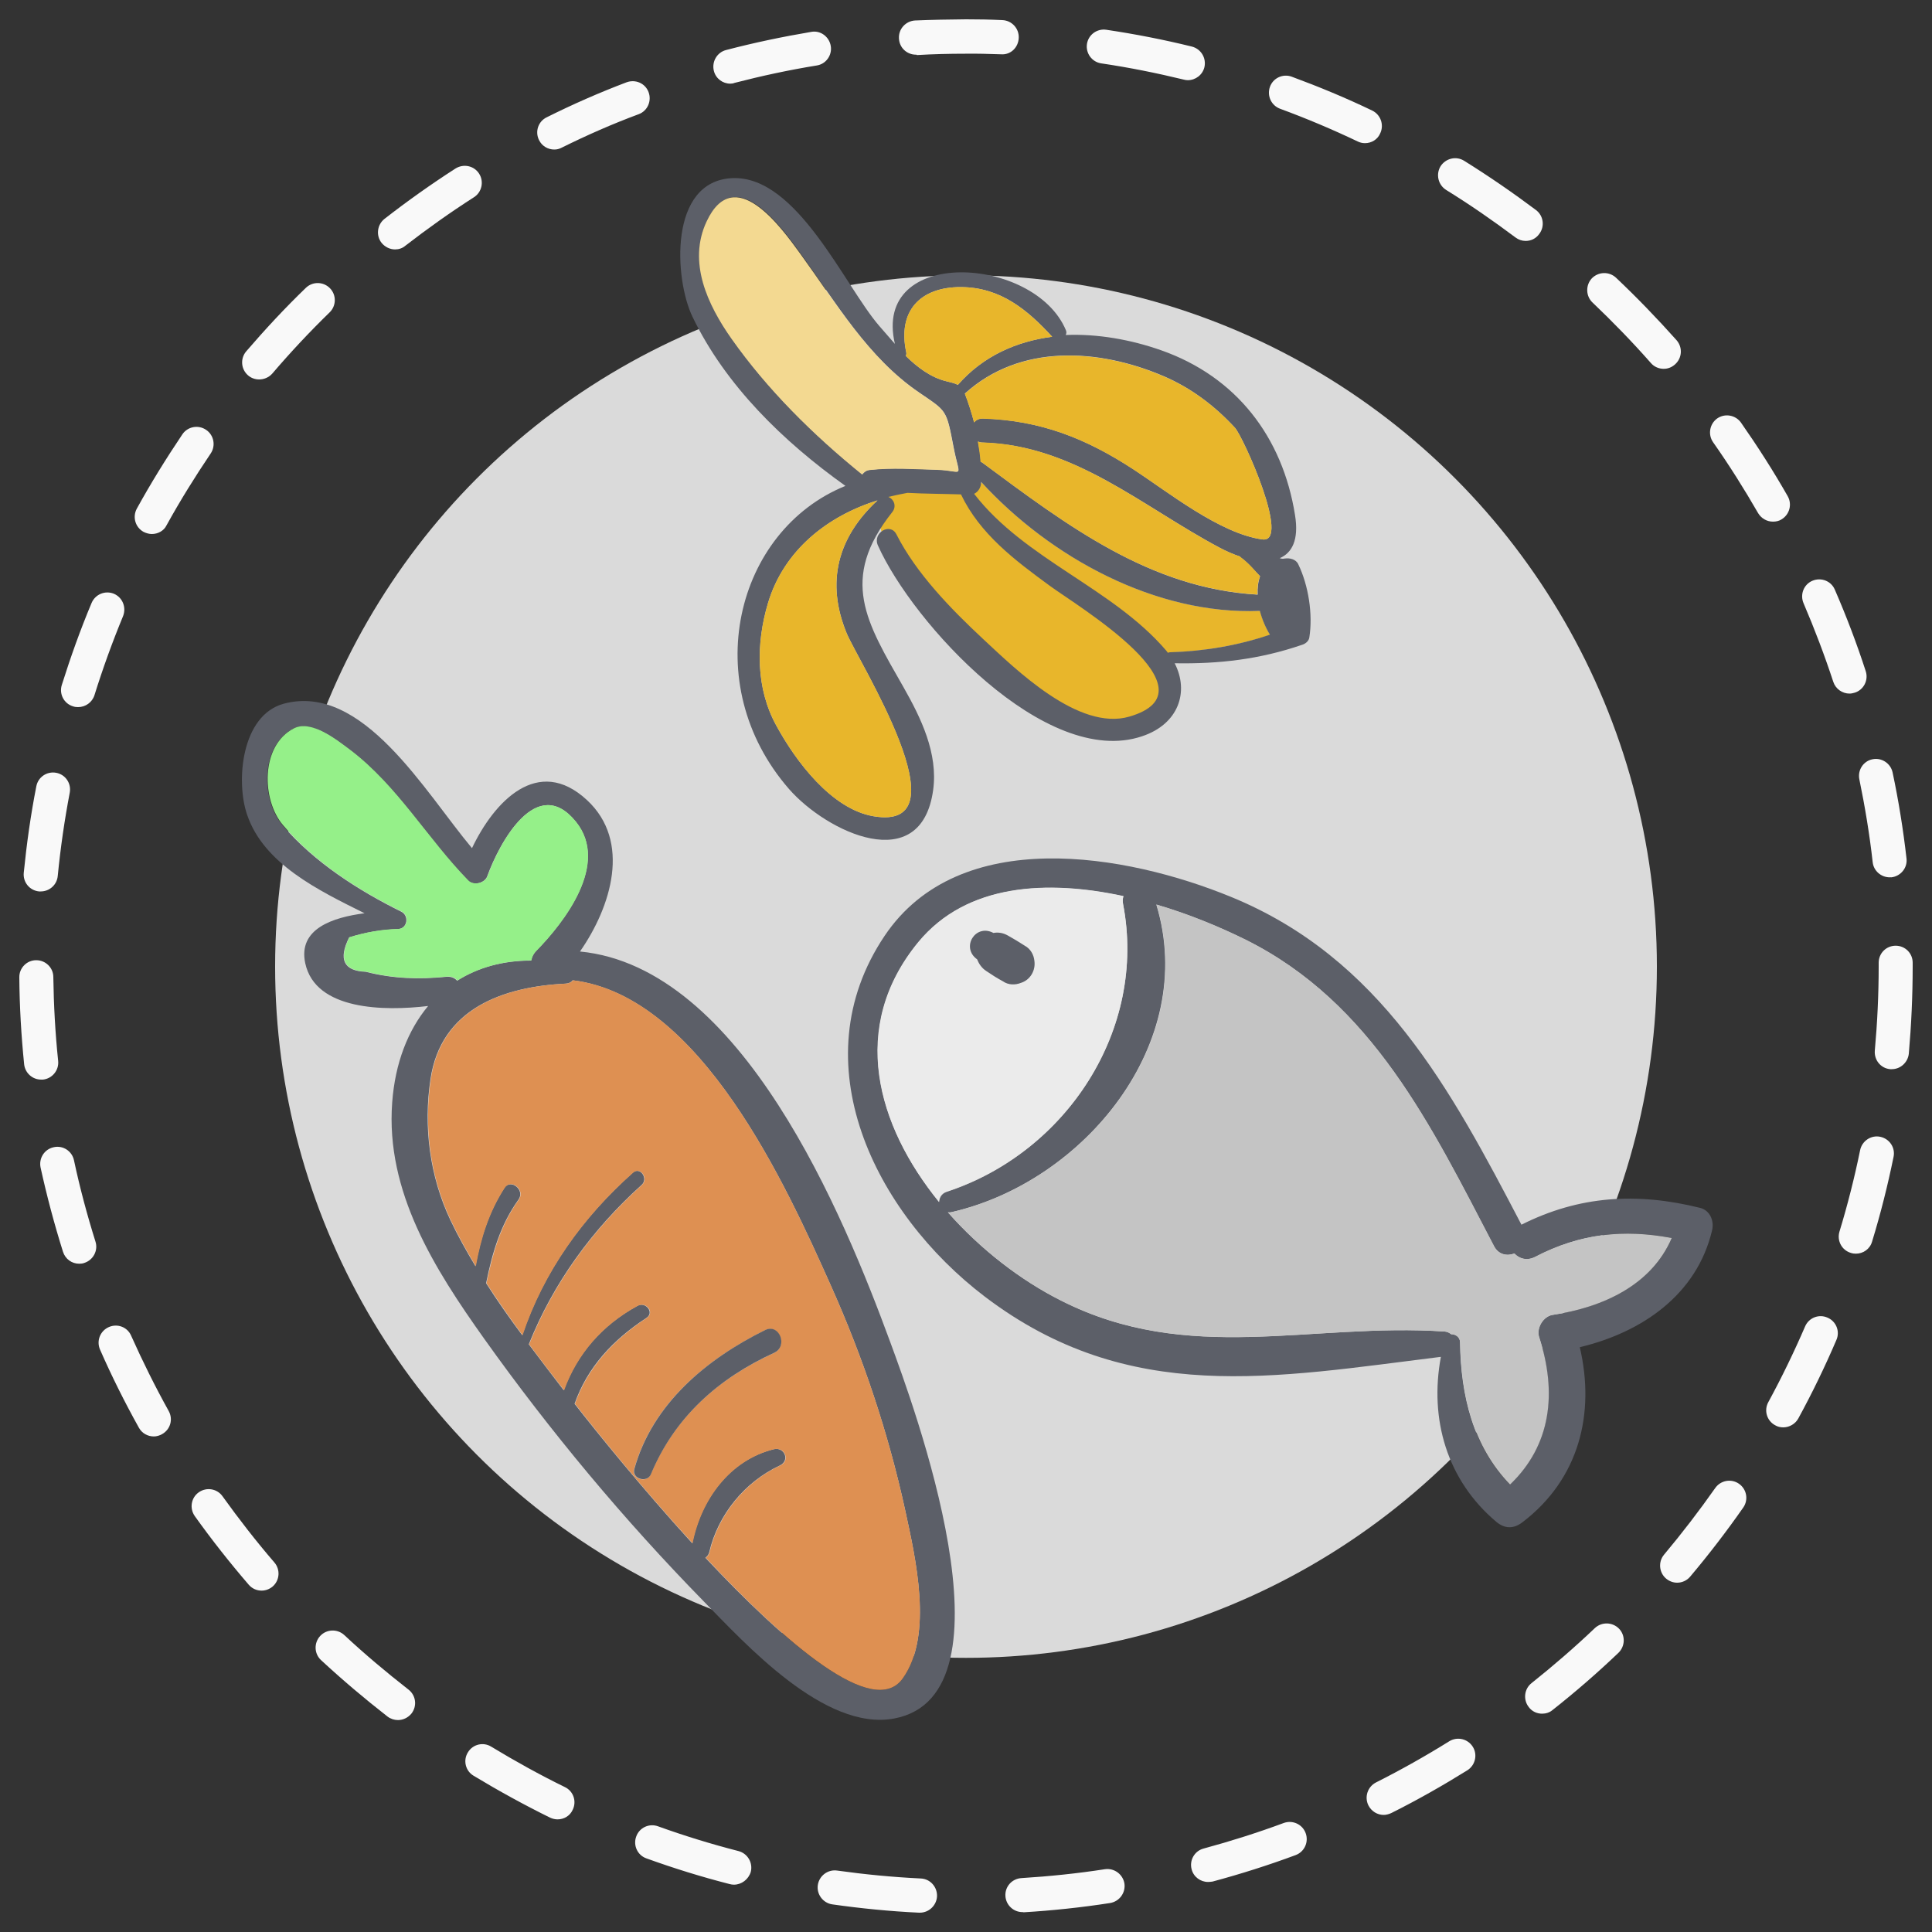 <?xml version="1.0" encoding="utf-8"?>
<!-- Generator: Adobe Illustrator 23.1.0, SVG Export Plug-In . SVG Version: 6.00 Build 0)  -->
<svg version="1.1" id="Capa_1" xmlns="http://www.w3.org/2000/svg" xmlns:xlink="http://www.w3.org/1999/xlink" x="0px" y="0px"
	 viewBox="0 0 100 100" style="enable-background:new 0 0 100 100;" xml:space="preserve">
<rect x="0" y="0" width="100" height="100" fill="#333333" stroke="none"/>
<style type="text/css">
	.st0{fill:#F9F9F9;}
	.st1{fill:#DADADA;}
	.st2{fill:#E8B62B;}
	.st3{fill:#5C5F68;}
	.st4{fill:#F3D991;}
	.st5{fill:#C4C4C4;}
	.st6{fill:#EBEBEB;}
	.st7{fill:#DE9052;}
	.st8{fill:#95F089;}
</style>
<g>
	<g>
		<g>
			<path class="st0" d="M47.61,99c-0.01,0-0.03,0-0.04,0c-1.5-0.07-3.01-0.22-4.49-0.43c-0.48-0.07-0.82-0.52-0.75-1
				s0.52-0.82,1-0.75c1.43,0.2,2.88,0.34,4.33,0.41c0.49,0.02,0.86,0.44,0.84,0.93C48.47,98.63,48.08,99,47.61,99z M52.92,98.97
				c-0.46,0-0.85-0.36-0.88-0.83c-0.03-0.49,0.34-0.9,0.83-0.93c1.44-0.09,2.9-0.24,4.32-0.46c0.48-0.07,0.93,0.26,1.01,0.74
				c0.07,0.48-0.26,0.93-0.74,1.01c-1.48,0.23-2.99,0.39-4.48,0.48C52.96,98.97,52.94,98.97,52.92,98.97z M37.99,97.55
				c-0.07,0-0.15-0.01-0.22-0.03c-1.45-0.37-2.9-0.82-4.31-1.33c-0.46-0.16-0.7-0.67-0.53-1.13c0.16-0.46,0.67-0.7,1.13-0.53
				c1.36,0.49,2.76,0.92,4.16,1.28c0.47,0.12,0.76,0.6,0.64,1.08C38.74,97.28,38.38,97.55,37.99,97.55z M62.53,97.41
				c-0.39,0-0.75-0.26-0.85-0.65c-0.13-0.47,0.15-0.96,0.62-1.08c1.4-0.38,2.79-0.82,4.14-1.32c0.46-0.17,0.97,0.06,1.14,0.52
				c0.17,0.46-0.06,0.97-0.52,1.14c-1.4,0.52-2.85,0.98-4.3,1.37C62.68,97.4,62.61,97.41,62.53,97.41z M28.86,94.17
				c-0.13,0-0.26-0.03-0.39-0.09c-1.34-0.66-2.67-1.39-3.96-2.17c-0.42-0.25-0.55-0.8-0.29-1.21c0.25-0.42,0.8-0.55,1.21-0.29
				c1.24,0.75,2.52,1.46,3.81,2.09c0.44,0.21,0.62,0.74,0.4,1.18C29.5,93.99,29.19,94.17,28.86,94.17z M71.62,93.94
				c-0.32,0-0.63-0.18-0.79-0.49c-0.22-0.44-0.04-0.97,0.39-1.19c1.29-0.65,2.57-1.37,3.79-2.13c0.42-0.26,0.96-0.13,1.22,0.28
				c0.26,0.41,0.13,0.96-0.28,1.22c-1.27,0.79-2.59,1.54-3.93,2.21C71.89,93.9,71.75,93.94,71.62,93.94z M20.6,89.03
				c-0.19,0-0.38-0.06-0.54-0.18c-1.18-0.92-2.34-1.9-3.44-2.92c-0.36-0.33-0.38-0.89-0.05-1.25c0.33-0.36,0.89-0.38,1.25-0.05
				c1.06,0.99,2.18,1.93,3.32,2.82c0.39,0.3,0.46,0.85,0.16,1.24C21.12,88.91,20.86,89.03,20.6,89.03z M79.82,88.7
				c-0.26,0-0.52-0.11-0.69-0.34c-0.3-0.38-0.24-0.94,0.14-1.24c1.13-0.9,2.24-1.86,3.28-2.85c0.35-0.33,0.91-0.32,1.25,0.03
				c0.34,0.35,0.32,0.91-0.03,1.25c-1.08,1.03-2.23,2.03-3.41,2.96C80.21,88.64,80.01,88.7,79.82,88.7z M13.54,82.33
				c-0.25,0-0.49-0.1-0.67-0.31c-0.98-1.14-1.92-2.33-2.79-3.55c-0.28-0.4-0.19-0.95,0.21-1.23c0.4-0.28,0.95-0.19,1.23,0.21
				c0.84,1.17,1.74,2.33,2.68,3.42c0.32,0.37,0.28,0.93-0.09,1.25C13.94,82.26,13.74,82.33,13.54,82.33z M86.81,81.92
				c-0.2,0-0.4-0.07-0.57-0.21c-0.37-0.31-0.42-0.87-0.11-1.24c0.93-1.11,1.82-2.27,2.65-3.45c0.28-0.4,0.83-0.5,1.23-0.22
				c0.4,0.28,0.5,0.83,0.22,1.23c-0.86,1.23-1.78,2.43-2.75,3.58C87.31,81.81,87.06,81.92,86.81,81.92z M7.96,74.35
				c-0.31,0-0.61-0.16-0.77-0.45c-0.73-1.31-1.41-2.67-2.01-4.04c-0.2-0.45,0-0.97,0.45-1.17c0.45-0.2,0.97,0,1.16,0.45
				c0.59,1.32,1.24,2.63,1.94,3.89c0.24,0.43,0.09,0.96-0.34,1.2C8.25,74.31,8.1,74.35,7.96,74.35z M92.3,73.88
				c-0.14,0-0.29-0.03-0.42-0.11c-0.43-0.23-0.59-0.77-0.35-1.2c0.69-1.27,1.33-2.59,1.9-3.91c0.19-0.45,0.71-0.66,1.16-0.46
				c0.45,0.19,0.66,0.71,0.46,1.16c-0.59,1.38-1.25,2.74-1.97,4.06C92.92,73.71,92.61,73.88,92.3,73.88z M4.1,65.41
				c-0.38,0-0.72-0.24-0.84-0.62c-0.45-1.43-0.84-2.9-1.16-4.36c-0.1-0.48,0.2-0.95,0.68-1.05c0.48-0.11,0.95,0.2,1.05,0.68
				c0.3,1.41,0.68,2.83,1.11,4.2c0.15,0.46-0.11,0.96-0.58,1.11C4.28,65.4,4.19,65.41,4.1,65.41z M96.06,64.89
				c-0.08,0-0.17-0.01-0.26-0.04c-0.47-0.14-0.73-0.63-0.59-1.1c0.42-1.38,0.78-2.8,1.07-4.22c0.1-0.48,0.57-0.79,1.04-0.69
				c0.48,0.1,0.79,0.56,0.69,1.04c-0.3,1.47-0.67,2.94-1.11,4.38C96.79,64.65,96.44,64.89,96.06,64.89z M2.13,55.88
				c-0.45,0-0.83-0.34-0.88-0.79c-0.15-1.48-0.24-3-0.25-4.5c-0.01-0.49,0.39-0.89,0.87-0.89c0,0,0.01,0,0.01,0
				c0.48,0,0.88,0.39,0.88,0.87c0.02,1.45,0.1,2.91,0.25,4.34c0.05,0.48-0.3,0.92-0.79,0.97C2.19,55.88,2.16,55.88,2.13,55.88z
				 M97.92,55.34c-0.03,0-0.05,0-0.08,0c-0.49-0.04-0.84-0.47-0.8-0.96c0.13-1.44,0.2-2.9,0.2-4.35l0-0.2
				c0-0.49,0.39-0.88,0.88-0.88S99,49.34,99,49.83l0,0.19c0,1.51-0.07,3.03-0.2,4.52C98.75,54.99,98.37,55.34,97.92,55.34z
				 M2.11,46.14c-0.03,0-0.06,0-0.09,0c-0.49-0.05-0.84-0.48-0.79-0.97c0.15-1.5,0.36-3,0.65-4.47c0.09-0.48,0.55-0.79,1.03-0.7
				c0.48,0.09,0.79,0.55,0.7,1.03c-0.27,1.41-0.48,2.86-0.62,4.3C2.95,45.8,2.56,46.14,2.11,46.14z M97.81,45.41
				c-0.44,0-0.83-0.33-0.88-0.78c-0.16-1.44-0.4-2.88-0.69-4.29c-0.1-0.48,0.21-0.95,0.68-1.04c0.47-0.1,0.94,0.21,1.04,0.68
				c0.31,1.46,0.55,2.96,0.72,4.45c0.06,0.48-0.29,0.92-0.78,0.98C97.87,45.4,97.84,45.41,97.81,45.41z M4.04,36.6
				c-0.09,0-0.18-0.01-0.26-0.04c-0.47-0.14-0.73-0.64-0.58-1.11c0.45-1.43,0.96-2.86,1.54-4.24c0.19-0.45,0.7-0.66,1.15-0.48
				c0.45,0.19,0.66,0.7,0.48,1.16c-0.55,1.33-1.05,2.71-1.48,4.09C4.77,36.36,4.42,36.6,4.04,36.6z M95.73,35.9
				c-0.37,0-0.72-0.24-0.84-0.61c-0.45-1.37-0.97-2.74-1.54-4.07c-0.19-0.45,0.01-0.97,0.46-1.16c0.45-0.19,0.97,0.01,1.16,0.46
				c0.6,1.38,1.14,2.8,1.6,4.22c0.15,0.46-0.1,0.96-0.56,1.11C95.91,35.88,95.82,35.9,95.73,35.9z M7.86,27.64
				c-0.14,0-0.29-0.04-0.43-0.11c-0.43-0.24-0.58-0.77-0.35-1.2c0.72-1.31,1.52-2.6,2.36-3.85c0.27-0.4,0.82-0.51,1.23-0.23
				c0.4,0.27,0.51,0.82,0.23,1.23c-0.81,1.2-1.58,2.44-2.28,3.71C8.48,27.48,8.17,27.64,7.86,27.64z M91.77,27
				c-0.31,0-0.6-0.16-0.77-0.44c-0.72-1.25-1.5-2.49-2.33-3.67c-0.28-0.4-0.18-0.95,0.21-1.23c0.4-0.28,0.95-0.18,1.23,0.21
				c0.86,1.23,1.68,2.51,2.42,3.81c0.24,0.42,0.1,0.96-0.33,1.21C92.07,26.97,91.92,27,91.77,27z M13.41,19.64
				c-0.2,0-0.41-0.07-0.57-0.21c-0.37-0.32-0.41-0.87-0.1-1.24c0.98-1.14,2.01-2.25,3.09-3.29c0.35-0.34,0.91-0.33,1.25,0.02
				c0.34,0.35,0.33,0.91-0.02,1.25c-1.03,1-2.03,2.07-2.97,3.17C13.91,19.54,13.66,19.64,13.41,19.64z M86.11,19.09
				c-0.24,0-0.49-0.1-0.66-0.3c-0.96-1.09-1.98-2.14-3.02-3.13c-0.35-0.33-0.37-0.89-0.04-1.25c0.34-0.35,0.89-0.37,1.25-0.04
				c1.08,1.02,2.14,2.12,3.14,3.24c0.32,0.37,0.29,0.92-0.08,1.25C86.52,19.02,86.32,19.09,86.11,19.09z M20.45,12.91
				c-0.26,0-0.52-0.12-0.7-0.34c-0.3-0.38-0.23-0.94,0.15-1.24c1.18-0.92,2.42-1.8,3.68-2.61C24,8.46,24.54,8.58,24.8,8.99
				c0.26,0.41,0.14,0.96-0.27,1.22c-1.22,0.78-2.41,1.63-3.55,2.51C20.83,12.85,20.64,12.91,20.45,12.91z M78.97,12.47
				c-0.19,0-0.37-0.06-0.53-0.18c-1.16-0.87-2.36-1.7-3.59-2.46c-0.41-0.26-0.54-0.8-0.29-1.22c0.26-0.41,0.8-0.55,1.22-0.29
				c1.27,0.79,2.52,1.65,3.72,2.55c0.39,0.29,0.47,0.85,0.17,1.24C79.5,12.35,79.24,12.47,78.97,12.47z M28.69,7.74
				c-0.33,0-0.64-0.18-0.79-0.49c-0.22-0.44-0.04-0.97,0.4-1.18c1.34-0.67,2.73-1.28,4.13-1.81c0.46-0.17,0.97,0.05,1.14,0.51
				c0.17,0.45-0.05,0.97-0.51,1.14C31.71,6.41,30.37,7,29.08,7.64C28.95,7.71,28.82,7.74,28.69,7.74z M70.65,7.41
				c-0.13,0-0.26-0.03-0.38-0.09c-1.3-0.62-2.65-1.19-4.01-1.69c-0.46-0.17-0.69-0.67-0.53-1.13s0.67-0.7,1.13-0.53
				c1.41,0.52,2.81,1.1,4.16,1.75c0.44,0.21,0.63,0.74,0.42,1.18C71.3,7.23,70.98,7.41,70.65,7.41z M37.8,4.33
				c-0.39,0-0.75-0.26-0.85-0.66c-0.12-0.47,0.16-0.96,0.63-1.08c1.45-0.38,2.93-0.69,4.41-0.94C42.47,1.56,42.92,1.9,43,2.38
				c0.08,0.48-0.25,0.94-0.73,1.01c-1.42,0.23-2.86,0.54-4.25,0.9C37.95,4.32,37.87,4.33,37.8,4.33z M61.48,4.15
				c-0.07,0-0.14-0.01-0.21-0.03c-1.4-0.34-2.84-0.63-4.27-0.84c-0.48-0.07-0.81-0.52-0.74-1c0.07-0.48,0.52-0.81,1-0.74
				c1.48,0.22,2.97,0.51,4.43,0.87c0.47,0.12,0.76,0.59,0.65,1.07C62.24,3.88,61.88,4.15,61.48,4.15z M47.41,2.83
				c-0.47,0-0.86-0.36-0.88-0.84c-0.03-0.49,0.35-0.9,0.83-0.93C48.25,1.02,49.13,1.01,50,1c0.63,0,1.25,0.01,1.88,0.04
				c0.49,0.02,0.87,0.43,0.85,0.92c-0.02,0.49-0.41,0.89-0.92,0.85c-0.62-0.02-1.24-0.04-1.86-0.03c-0.82,0-1.66,0.02-2.49,0.07
				C47.45,2.83,47.43,2.83,47.41,2.83z"/>
		</g>
		<ellipse class="st1" cx="50" cy="50.03" rx="35.76" ry="35.78"/>
	</g>
	<g>
		<path class="st2" d="M65.22,31.62c0.12,0.46,0.31,0.9,0.52,1.23c0,0,0,0,0,0.01c-1.65,0.55-3.42,0.85-5.16,0.91
			c-0.05,0,0.35,2.88-0.88,3.77c-3.71,2.7-11.51-6.41-11.54-6.45c-2.77-3.24-3-3.88-2.33-5.57c0.21-0.1,4.95-0.28,4.96-0.51
			c0-0.02,0-0.03,0-0.06C54.39,28.87,59.85,31.84,65.22,31.62z"/>
		<path class="st3" d="M60.1,18.13c3.9,1.37,6.29,4.5,6.93,8.53c0.21,1.29-0.16,1.96-0.79,2.23c0.08,0.03,0.16,0.04,0.25,0.02
			c0.26-0.04,0.59,0.03,0.71,0.3c0.53,1.1,0.76,2.59,0.57,3.79c-0.03,0.19-0.21,0.33-0.39,0.38c-2.19,0.75-4.29,0.99-6.58,0.95
			c0.76,1.47,0.21,3.15-1.69,3.78c-4.99,1.68-11.88-5.87-13.67-9.88c-0.29-0.64,0.63-1.21,0.96-0.57c1.03,2.03,2.83,3.87,4.48,5.41
			c1.69,1.57,4.95,4.79,7.58,4.02c4.63-1.35-2.71-5.73-4.11-6.76c-1.83-1.34-3.62-2.68-4.61-4.74c-0.92-0.03-1.85-0.03-2.77-0.08
			c-0.33,0.06-0.66,0.13-0.99,0.21c0.28,0.11,0.45,0.48,0.2,0.79c-2.76,3.48-1.33,5.7,0.58,9.05c0.91,1.6,1.8,3.43,1.54,5.33
			c-0.62,4.51-5.5,2.19-7.46-0.05c-4.74-5.44-2.78-13.38,2.92-15.69c-3.21-2.29-6.21-5.2-7.92-8.76c-0.93-1.93-1.25-7.03,2.07-7.17
			c3.35-0.14,5.8,5.57,7.6,7.65c0.25,0.29,0.53,0.61,0.81,0.93c-1.19-5.06,7.23-4.58,8.85-0.71c0.04,0.09,0.03,0.18-0.01,0.25
			C56.81,17.27,58.54,17.58,60.1,18.13z M65.34,27.92c1.49,0.2-0.99-5.31-1.42-5.78c-1.04-1.13-2.27-2.06-3.69-2.67
			c-3.37-1.44-7.43-1.69-10.29,0.9c0.18,0.46,0.34,0.97,0.48,1.49c0.1-0.12,0.25-0.2,0.46-0.2c2.97,0.1,5.31,1.02,7.77,2.62
			C60.45,25.46,63.14,27.62,65.34,27.92z M65.22,29.83c-0.27-0.27-0.54-0.63-0.99-0.97c-0.02-0.01-0.03-0.03-0.04-0.05
			c-0.36-0.12-0.72-0.28-1.06-0.46c-4.02-2.14-7.51-5.3-12.25-5.44c-0.1,0-0.18-0.03-0.25-0.05c0.06,0.36,0.12,0.71,0.14,1.05
			c0.02,0.01,0.05,0.02,0.07,0.03c4.39,3.25,8.68,6.52,14.26,6.84C65.08,30.43,65.12,30.12,65.22,29.83z M65.73,32.85
			c-0.21-0.34-0.4-0.77-0.52-1.23c-5.37,0.22-10.83-2.75-14.43-6.68c0,0.02,0.01,0.04,0,0.06c-0.01,0.23-0.15,0.46-0.36,0.56
			c2.63,3.4,7.16,4.87,9.93,8.1c0.03,0.04,0.07,0.08,0.1,0.13c0.04-0.02,0.07-0.03,0.12-0.03C62.31,33.71,64.09,33.41,65.73,32.85
			C65.73,32.85,65.73,32.85,65.73,32.85z M54.46,17.43c-1.28-1.4-2.68-2.56-4.72-2.57c-2.11-0.01-3.3,1.24-2.83,3.39
			c0.01,0.07,0,0.12-0.03,0.17c0.62,0.61,1.31,1.12,2.09,1.31c0.23,0.06,0.44,0.1,0.61,0.19C50.89,18.42,52.62,17.67,54.46,17.43z
			 M49.36,23.15c-0.38-1.98-0.35-1.85-1.78-2.83c-2.65-1.8-4.3-4.64-6.14-7.2c-0.98-1.35-3.4-4.76-4.85-1.66
			c-0.98,2.1,0.05,4.3,1.29,6.06c1.86,2.65,4.24,5,6.76,7.03c0.09-0.12,0.21-0.21,0.38-0.23c1.16-0.13,2.33-0.05,3.51-0.01
			C49.93,24.36,49.69,24.85,49.36,23.15z M45.42,25.9c-2.59,0.81-4.85,2.58-5.67,5.32c-0.62,2.08-0.64,4.4,0.44,6.35
			c0.98,1.8,2.84,4.31,5.03,4.68c4.84,0.82-0.83-8.07-1.4-9.48C42.74,30.14,43.35,27.81,45.42,25.9z"/>
		<path class="st2" d="M63.92,22.14c0.43,0.47,2.91,5.98,1.42,5.78c-2.2-0.3-4.89-2.46-6.69-3.63c-2.47-1.61-4.8-2.53-7.77-2.62
			c-0.21-0.01-0.36,0.07-0.46,0.2c-0.14-0.52-0.3-1.03-0.48-1.49c2.86-2.59,6.92-2.34,10.29-0.9
			C61.65,20.08,62.87,21.01,63.92,22.14z"/>
		<path class="st2" d="M64.23,28.85c0.46,0.34,0.72,0.7,0.99,0.97c-0.11,0.29-0.15,0.61-0.14,0.95c-5.58-0.32-9.87-3.59-14.26-6.84
			c-0.02-0.01-0.05-0.02-0.07-0.03c-0.02-0.35-0.08-0.7-0.14-1.05c0.07,0.03,0.16,0.06,0.25,0.05c4.74,0.14,8.23,3.3,12.25,5.44
			c0.34,0.18,0.7,0.34,1.06,0.46C64.2,28.82,64.21,28.84,64.23,28.85z"/>
		<path class="st2" d="M49.74,14.86c2.04,0.01,3.43,1.17,4.72,2.57c-1.84,0.24-3.57,0.99-4.88,2.49c-0.17-0.09-0.38-0.13-0.61-0.19
			c-0.77-0.19-1.47-0.7-2.09-1.31c0.03-0.05,0.04-0.1,0.03-0.17C46.44,16.1,47.63,14.85,49.74,14.86z"/>
		<path class="st4" d="M47.57,20.32c1.43,0.98,1.4,0.85,1.78,2.83c0.33,1.7,0.57,1.22-0.84,1.17c-1.17-0.03-2.34-0.12-3.51,0.01
			c-0.17,0.02-0.29,0.11-0.38,0.23c-2.52-2.04-4.9-4.39-6.76-7.03c-1.24-1.76-2.27-3.96-1.29-6.06c1.44-3.09,3.87,0.31,4.85,1.66
			C43.27,15.68,44.93,18.52,47.57,20.32z"/>
		<path class="st2" d="M39.75,31.22c0.82-2.75,3.08-4.51,5.67-5.32c-2.07,1.92-2.68,4.24-1.6,6.87c0.58,1.42,6.24,10.3,1.4,9.48
			c-2.2-0.37-4.05-2.88-5.03-4.68C39.11,35.62,39.13,33.3,39.75,31.22z"/>
	</g>
	<g>
		<path class="st3" d="M88,62.52c0.51,0.13,0.73,0.67,0.62,1.15c-0.79,3.36-3.66,5.3-6.85,6.06c0.8,3.42-0.02,6.82-2.98,9.07
			c-0.45,0.34-0.9,0.33-1.33-0.02c-2.58-2.17-3.48-5.34-2.88-8.55c-8.6,1.06-16.15,2.55-23.61-3.12c-5.7-4.34-9.57-12.13-5.19-18.66
			c3.88-5.79,12.54-4.24,17.93-2.03c7.75,3.17,11.37,9.94,15.04,16.97C81.75,61.88,84.74,61.71,88,62.52z M86.53,64.08
			c-2.48-0.47-4.74-0.24-7.08,0.98c-0.42,0.22-0.82,0.09-1.07-0.18c-0.37,0.14-0.82,0.07-1.06-0.39
			c-3.23-6.18-6.27-12.57-12.85-15.85c-1.32-0.65-2.91-1.32-4.62-1.82c2.18,7.17-3.74,14.35-10.6,15.92
			c-0.07,0.02-0.13,0.01-0.19,0.01c1.69,1.92,3.78,3.53,5.86,4.57c6.61,3.35,12.91,1.13,19.86,1.6c0.13,0.01,0.24,0.07,0.33,0.14
			c0.22-0.01,0.46,0.14,0.46,0.42c0.04,2.76,0.67,5.39,2.58,7.36c2.13-2.04,2.44-4.75,1.51-7.63c-0.15-0.46,0.21-1.07,0.69-1.15
			C82.96,67.67,85.48,66.52,86.53,64.08z M58.13,46.8c-0.03-0.15-0.02-0.29,0.02-0.41c-3.93-0.85-8.11-0.66-10.61,2.38
			c-3.61,4.4-2.14,9.5,1.07,13.45c0.01-0.22,0.12-0.44,0.39-0.53C55.19,59.66,59.38,53.29,58.13,46.8z"/>
		<path class="st5" d="M79.45,65.06c2.34-1.22,4.6-1.45,7.08-0.98c-1.05,2.44-3.56,3.59-6.17,3.98c-0.49,0.08-0.84,0.69-0.69,1.15
			c0.93,2.88,0.62,5.59-1.51,7.63c-1.91-1.97-2.54-4.6-2.58-7.36c-0.01-0.27-0.24-0.42-0.46-0.42c-0.09-0.07-0.2-0.13-0.33-0.14
			c-6.95-0.47-13.25,1.74-19.86-1.6c-2.08-1.05-4.16-2.65-5.86-4.57c0.06,0,0.12,0.01,0.19-0.01c6.86-1.57,12.79-8.75,10.6-15.92
			c1.71,0.5,3.31,1.17,4.62,1.82c6.57,3.27,9.62,9.67,12.85,15.85c0.23,0.46,0.68,0.54,1.06,0.39
			C78.63,65.14,79.02,65.27,79.45,65.06z"/>
		<path class="st6" d="M58.15,46.38c-0.04,0.12-0.05,0.26-0.02,0.41c1.25,6.5-2.94,12.87-9.14,14.89c-0.27,0.09-0.38,0.3-0.39,0.53
			c-3.21-3.95-4.69-9.05-1.07-13.45C50.04,45.72,54.22,45.53,58.15,46.38z M53.54,49.74c-0.03-0.32-0.2-0.63-0.5-0.79
			c-0.28-0.2-0.58-0.36-0.88-0.53c-0.23-0.13-0.5-0.17-0.74-0.13c-0.01-0.01-0.01-0.01-0.02-0.01c-0.92-0.46-1.66,0.76-0.83,1.37
			l0.01,0.01c0.08,0.24,0.24,0.46,0.47,0.6c0.28,0.19,0.57,0.37,0.86,0.53c0.28,0.2,0.64,0.2,0.94,0.08
			c0.22-0.08,0.41-0.22,0.55-0.44C53.53,50.21,53.57,49.98,53.54,49.74z"/>
		<path class="st3" d="M53.04,48.95c0.3,0.16,0.47,0.47,0.5,0.79c0.03,0.23-0.01,0.47-0.14,0.69c-0.13,0.22-0.33,0.37-0.55,0.44
			c-0.3,0.12-0.66,0.12-0.94-0.08c-0.3-0.16-0.58-0.34-0.86-0.53c-0.23-0.15-0.38-0.37-0.47-0.6l-0.01-0.01
			c-0.84-0.61-0.09-1.84,0.83-1.37c0.01,0.01,0.01,0.01,0.02,0.01c0.25-0.05,0.51,0,0.74,0.13C52.46,48.59,52.75,48.76,53.04,48.95z
			"/>
	</g>
</g>
<g>
	<path class="st3" d="M46.08,69.47c1.17,3.18,6.77,18.26,0.2,19.48c-3.6,0.67-7.7-3.87-9.87-6.08c-4.12-4.21-7.93-8.78-11.35-13.58
		c-2.56-3.6-5.11-7.6-4.76-12.23c0.15-2.03,0.81-3.73,1.86-4.99c-2.27,0.27-5.83,0.23-6.36-2.21c-0.39-1.8,1.45-2.38,3.07-2.59
		c-2.4-1.19-5.22-2.56-6.08-5.1c-0.59-1.71-0.31-5.16,1.91-5.75c4.08-1.08,7.29,4.57,9.73,7.48c1.14-2.4,3.41-4.84,5.95-2.49
		c2.31,2.14,1.25,5.53-0.36,7.84C38.4,50.06,43.66,62.89,46.08,69.47z M46.73,86.87c1.59-2.25,0.65-6.26,0.12-8.71
		c-0.87-3.99-2.18-7.9-3.85-11.63c-2.3-5.14-6.73-14.99-13.36-15.79c-0.07,0.09-0.18,0.16-0.34,0.17c-3.25,0.16-6.48,1.28-7.02,4.95
		c-0.37,2.46-0.04,5.03,1.03,7.29c0.39,0.82,0.83,1.61,1.3,2.39c0.26-1.43,0.67-2.77,1.49-4.05c0.33-0.51,1.1,0.11,0.73,0.61
		c-0.94,1.31-1.36,2.78-1.67,4.32c0.59,0.92,1.22,1.82,1.87,2.69c1.1-3.28,3.12-6.1,5.72-8.41c0.38-0.34,0.83,0.31,0.45,0.64
		c-2.54,2.29-4.56,5.06-5.83,8.24c0.58,0.78,1.18,1.56,1.77,2.33c0.01,0.01,0.03,0.04,0.04,0.05c0.67-1.86,1.97-3.37,3.81-4.37
		c0.43-0.24,0.9,0.36,0.46,0.63c-1.73,1.13-3.05,2.55-3.71,4.44c1.13,1.45,3.48,4.36,6.09,7.22c0.44-2.24,1.92-4.31,4.22-4.87
		c0.55-0.13,0.85,0.58,0.32,0.84c-1.81,0.84-3.21,2.54-3.66,4.49c-0.03,0.13-0.11,0.22-0.2,0.29
		C40.65,85.04,45.22,89.01,46.73,86.87z M27.74,49.23c1.47-1.5,3.82-4.52,2.07-6.69c-2.03-2.53-3.98,1.12-4.59,2.81
		c-0.13,0.37-0.72,0.51-1,0.23c-2.13-2.18-3.66-4.9-6.13-6.77c-0.64-0.48-1.99-1.57-2.9-1.1c-1.75,0.9-1.67,3.73-0.56,5.01
		c1.62,1.9,3.93,3.38,6.14,4.47c0.4,0.2,0.33,0.85-0.15,0.9c-0.87,0.02-1.72,0.17-2.55,0.43c-0.57,1.14-0.28,1.74,0.86,1.78
		c1.4,0.36,2.74,0.4,4.17,0.26c0.25-0.02,0.43,0.06,0.56,0.2c1.07-0.68,2.36-1.04,3.83-1.04C27.52,49.55,27.6,49.39,27.74,49.23z"/>
	<path class="st7" d="M46.85,78.16c0.53,2.45,1.48,6.46-0.12,8.71c-1.51,2.14-6.08-1.83-10.2-6.24c0.09-0.07,0.17-0.16,0.2-0.29
		c0.45-1.95,1.85-3.65,3.66-4.49c0.53-0.25,0.23-0.97-0.32-0.84c-2.3,0.57-3.78,2.63-4.22,4.87c-2.62-2.86-4.96-5.77-6.09-7.22
		c0.66-1.88,1.99-3.31,3.71-4.44c0.44-0.28-0.02-0.87-0.46-0.63c-1.84,1-3.13,2.5-3.81,4.37c-0.01-0.01-0.03-0.04-0.04-0.05
		c-0.6-0.77-1.19-1.54-1.77-2.33c1.27-3.18,3.29-5.95,5.83-8.24c0.38-0.34-0.08-0.98-0.45-0.64c-2.6,2.31-4.62,5.12-5.72,8.41
		c-0.65-0.87-1.27-1.77-1.87-2.69c0.32-1.54,0.73-3.01,1.67-4.32c0.37-0.51-0.41-1.13-0.73-0.61c-0.82,1.27-1.23,2.62-1.49,4.05
		c-0.47-0.78-0.91-1.57-1.3-2.39c-1.07-2.26-1.4-4.83-1.03-7.29c0.54-3.67,3.77-4.79,7.02-4.95c0.15-0.01,0.26-0.08,0.34-0.17
		C36.27,51.54,40.7,61.39,43,66.53C44.67,70.26,45.98,74.17,46.85,78.16z M40.06,70.03c0.74-0.34,0.27-1.53-0.46-1.18
		c-3.04,1.5-5.85,3.82-6.78,7.21c-0.14,0.5,0.67,0.72,0.86,0.26C34.91,73.36,37.18,71.35,40.06,70.03z"/>
	<path class="st3" d="M39.61,68.84c0.73-0.35,1.2,0.84,0.46,1.18c-2.88,1.32-5.15,3.33-6.38,6.29c-0.19,0.46-0.99,0.24-0.86-0.26
		C33.76,72.67,36.57,70.34,39.61,68.84z"/>
	<path class="st8" d="M29.82,42.54c1.74,2.18-0.6,5.19-2.07,6.69c-0.15,0.15-0.22,0.32-0.24,0.48c-1.47,0-2.76,0.37-3.83,1.04
		c-0.12-0.14-0.3-0.23-0.56-0.2c-1.44,0.14-2.78,0.1-4.17-0.26c-1.14-0.04-1.43-0.64-0.86-1.78c0.84-0.26,1.68-0.41,2.55-0.43
		c0.48-0.04,0.55-0.7,0.15-0.9c-2.22-1.09-4.53-2.57-6.14-4.47c-1.11-1.29-1.18-4.12,0.56-5.01c0.91-0.47,2.25,0.62,2.9,1.1
		c2.48,1.88,4,4.59,6.13,6.77c0.28,0.29,0.87,0.14,1-0.23C25.84,43.65,27.78,40.01,29.82,42.54z"/>
</g>
</svg>
